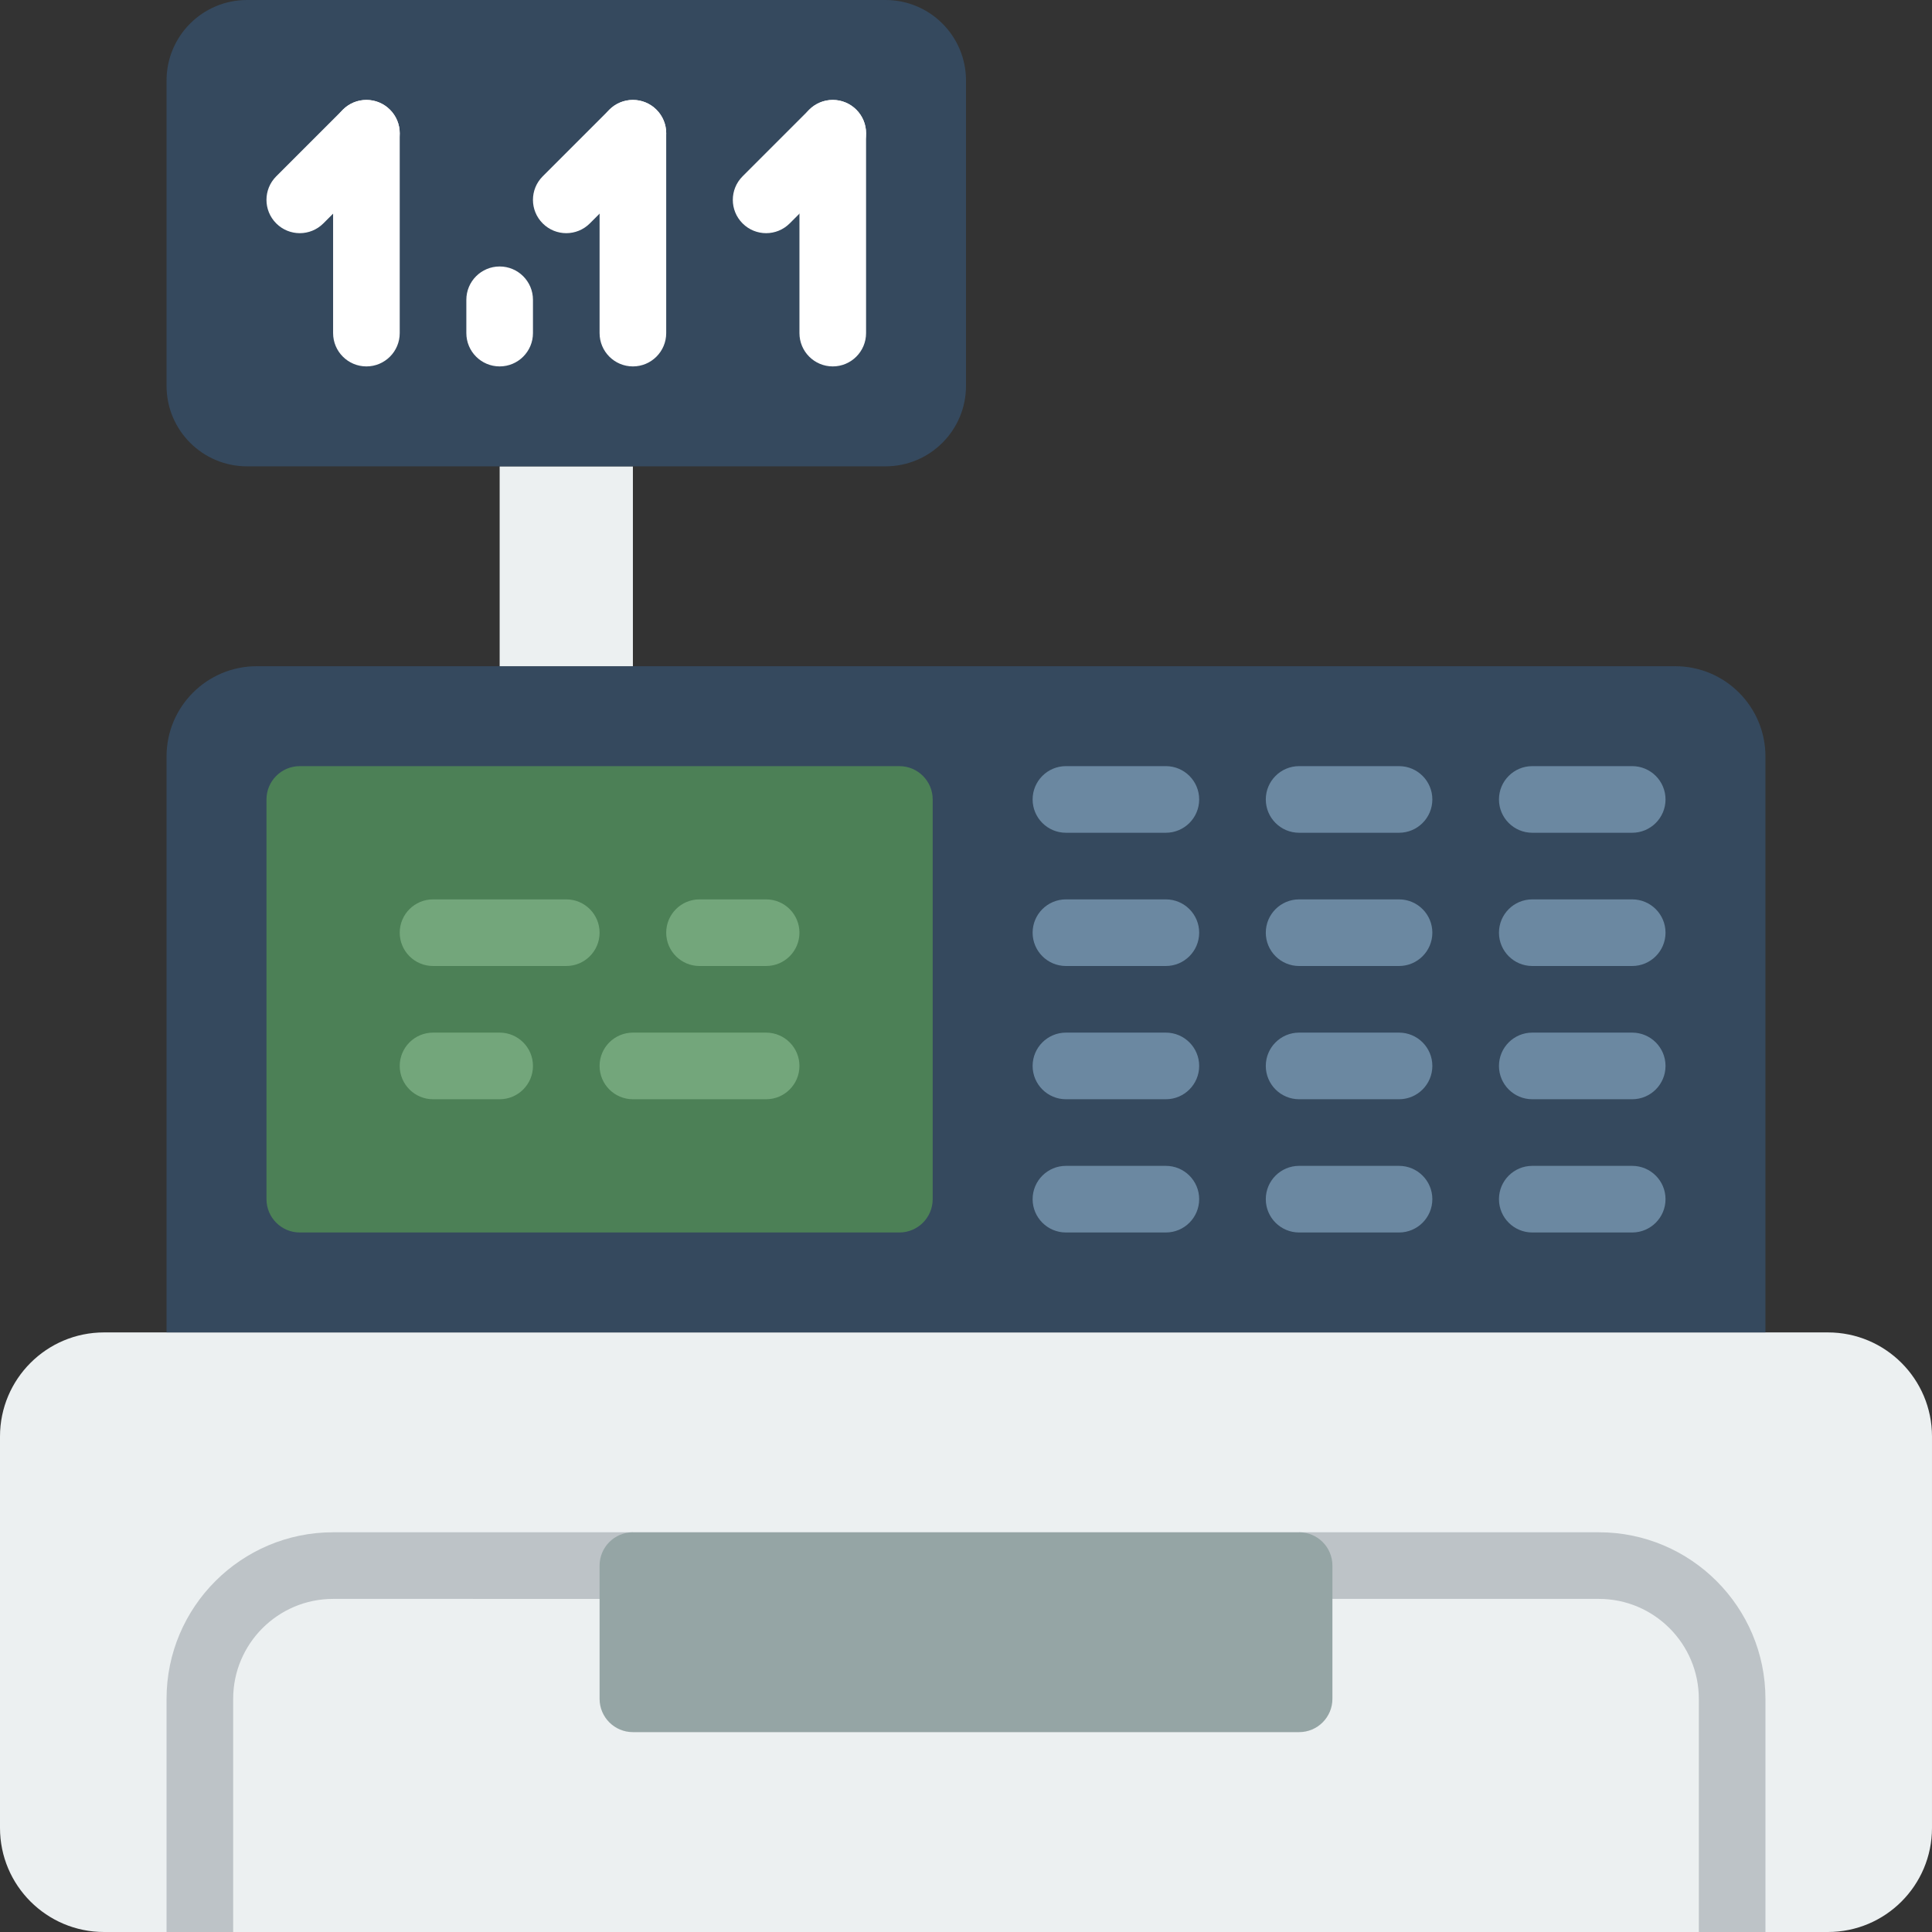 <?xml version="1.0" encoding="iso-8859-1"?>
<!-- Generator: Adobe Illustrator 19.0.0, SVG Export Plug-In . SVG Version: 6.00 Build 0)  -->
<svg version="1.1" id="Capa_1" xmlns="http://www.w3.org/2000/svg" xmlns:xlink="http://www.w3.org/1999/xlink" x="0px" y="0px"
	 viewBox="0 0 512 512" style="enable-background:new 0 0 512 512;" xml:space="preserve">
<rect x="0" y="0" width="512" height="512" fill="#333333" stroke="none"/>
<path style="fill:#ECF0F1;" d="M484.423,512H27.577C12.35,512,0,499.65,0,484.423V380.681c0-15.228,12.35-27.577,27.577-27.577
	h456.836c15.236,0,27.586,12.35,27.586,27.577v103.733C512,499.65,499.65,512,484.423,512z"/>
<g>
	<path style="fill:#BDC3C7;" d="M61.793,512H44.138v-61.793c0-24.338,19.8-44.138,44.138-44.138h79.448v17.655H88.276
		c-14.601,0-26.483,11.882-26.483,26.483V512z"/>
	<path style="fill:#BDC3C7;" d="M467.862,512h-17.655v-61.793c0-14.601-11.882-26.483-26.483-26.483h-79.448v-17.655h79.448
		c24.338,0,44.138,19.8,44.138,44.138V512z"/>
</g>
<path style="fill:#95A5A5;" d="M344.276,459.034H167.724c-4.873,0-8.828-3.955-8.828-8.828v-35.31c0-4.873,3.955-8.828,8.828-8.828
	h176.552c4.873,0,8.828,3.955,8.828,8.828v35.31C353.103,455.08,349.149,459.034,344.276,459.034z"/>
<path style="fill:#35495E;" d="M467.862,353.103H44.138V200.457c0-13.197,10.708-23.905,23.905-23.905h375.905
	c13.206,0,23.914,10.708,23.914,23.905V353.103z"/>
<rect x="132.414" y="123.586" style="fill:#ECF0F1;" width="35.31" height="52.966"/>
<path style="fill:#35495E;" d="M234.673,123.586H65.465c-11.776,0-21.327-9.551-21.327-21.327V21.327
	C44.138,9.551,53.689,0,65.465,0h169.216C246.449,0,256,9.551,256,21.327v80.94C256,114.035,246.449,123.586,234.673,123.586z"/>
<g>
	<path style="fill:#FFFFFF;" d="M79.448,61.793c-2.26,0-4.52-0.865-6.241-2.586c-3.452-3.452-3.452-9.031,0-12.482l17.655-17.655
		c3.452-3.452,9.031-3.452,12.482,0s3.452,9.031,0,12.482L85.689,59.207C83.968,60.928,81.708,61.793,79.448,61.793z"/>
	<path style="fill:#FFFFFF;" d="M97.103,97.103c-4.873,0-8.828-3.955-8.828-8.828V35.31c0-4.873,3.955-8.828,8.828-8.828
		s8.828,3.955,8.828,8.828v52.966C105.931,93.149,101.976,97.103,97.103,97.103z"/>
	<path style="fill:#FFFFFF;" d="M150.069,61.793c-2.26,0-4.52-0.865-6.241-2.586c-3.452-3.452-3.452-9.031,0-12.482l17.655-17.655
		c3.452-3.452,9.031-3.452,12.482,0c3.452,3.452,3.452,9.031,0,12.482L156.31,59.207C154.589,60.928,152.329,61.793,150.069,61.793z
		"/>
	<path style="fill:#FFFFFF;" d="M167.724,97.103c-4.873,0-8.828-3.955-8.828-8.828V35.31c0-4.873,3.955-8.828,8.828-8.828
		s8.828,3.955,8.828,8.828v52.966C176.552,93.149,172.597,97.103,167.724,97.103z"/>
	<path style="fill:#FFFFFF;" d="M203.034,61.793c-2.26,0-4.52-0.865-6.241-2.586c-3.452-3.452-3.452-9.031,0-12.482l17.655-17.655
		c3.452-3.452,9.031-3.452,12.482,0c3.452,3.452,3.452,9.031,0,12.482l-17.655,17.655C207.554,60.928,205.294,61.793,203.034,61.793
		z"/>
	<path style="fill:#FFFFFF;" d="M220.69,97.103c-4.873,0-8.828-3.955-8.828-8.828V35.31c0-4.873,3.955-8.828,8.828-8.828
		c4.873,0,8.828,3.955,8.828,8.828v52.966C229.517,93.149,225.562,97.103,220.69,97.103z"/>
	<path style="fill:#FFFFFF;" d="M132.414,97.103c-4.873,0-8.828-3.955-8.828-8.828v-8.828c0-4.873,3.955-8.828,8.828-8.828
		c4.873,0,8.828,3.955,8.828,8.828v8.828C141.241,93.149,137.287,97.103,132.414,97.103z"/>
</g>
<path style="fill:#4C8056;" d="M238.345,326.621H79.448c-4.873,0-8.828-3.955-8.828-8.828V211.862c0-4.873,3.955-8.828,8.828-8.828
	h158.897c4.873,0,8.828,3.955,8.828,8.828v105.931C247.172,322.666,243.218,326.621,238.345,326.621z"/>
<g>
	<path style="fill:#6B88A1;" d="M308.966,220.69h-26.483c-4.873,0-8.828-3.955-8.828-8.828c0-4.873,3.955-8.828,8.828-8.828h26.483
		c4.873,0,8.828,3.955,8.828,8.828C317.793,216.735,313.838,220.69,308.966,220.69z"/>
	<path style="fill:#6B88A1;" d="M370.759,220.69h-26.483c-4.873,0-8.828-3.955-8.828-8.828c0-4.873,3.955-8.828,8.828-8.828h26.483
		c4.873,0,8.828,3.955,8.828,8.828C379.586,216.735,375.631,220.69,370.759,220.69z"/>
	<path style="fill:#6B88A1;" d="M432.552,220.69h-26.483c-4.873,0-8.828-3.955-8.828-8.828c0-4.873,3.955-8.828,8.828-8.828h26.483
		c4.873,0,8.828,3.955,8.828,8.828C441.379,216.735,437.425,220.69,432.552,220.69z"/>
	<path style="fill:#6B88A1;" d="M308.966,256h-26.483c-4.873,0-8.828-3.955-8.828-8.828c0-4.873,3.955-8.828,8.828-8.828h26.483
		c4.873,0,8.828,3.955,8.828,8.828C317.793,252.045,313.838,256,308.966,256z"/>
	<path style="fill:#6B88A1;" d="M370.759,256h-26.483c-4.873,0-8.828-3.955-8.828-8.828c0-4.873,3.955-8.828,8.828-8.828h26.483
		c4.873,0,8.828,3.955,8.828,8.828C379.586,252.045,375.631,256,370.759,256z"/>
	<path style="fill:#6B88A1;" d="M432.552,256h-26.483c-4.873,0-8.828-3.955-8.828-8.828c0-4.873,3.955-8.828,8.828-8.828h26.483
		c4.873,0,8.828,3.955,8.828,8.828C441.379,252.045,437.425,256,432.552,256z"/>
	<path style="fill:#6B88A1;" d="M308.966,291.31h-26.483c-4.873,0-8.828-3.955-8.828-8.828s3.955-8.828,8.828-8.828h26.483
		c4.873,0,8.828,3.955,8.828,8.828S313.838,291.31,308.966,291.31z"/>
	<path style="fill:#6B88A1;" d="M370.759,291.31h-26.483c-4.873,0-8.828-3.955-8.828-8.828s3.955-8.828,8.828-8.828h26.483
		c4.873,0,8.828,3.955,8.828,8.828S375.631,291.31,370.759,291.31z"/>
	<path style="fill:#6B88A1;" d="M432.552,291.31h-26.483c-4.873,0-8.828-3.955-8.828-8.828s3.955-8.828,8.828-8.828h26.483
		c4.873,0,8.828,3.955,8.828,8.828S437.425,291.31,432.552,291.31z"/>
	<path style="fill:#6B88A1;" d="M308.966,326.621h-26.483c-4.873,0-8.828-3.955-8.828-8.828c0-4.873,3.955-8.828,8.828-8.828h26.483
		c4.873,0,8.828,3.955,8.828,8.828C317.793,322.666,313.838,326.621,308.966,326.621z"/>
	<path style="fill:#6B88A1;" d="M370.759,326.621h-26.483c-4.873,0-8.828-3.955-8.828-8.828c0-4.873,3.955-8.828,8.828-8.828h26.483
		c4.873,0,8.828,3.955,8.828,8.828C379.586,322.666,375.631,326.621,370.759,326.621z"/>
	<path style="fill:#6B88A1;" d="M432.552,326.621h-26.483c-4.873,0-8.828-3.955-8.828-8.828c0-4.873,3.955-8.828,8.828-8.828h26.483
		c4.873,0,8.828,3.955,8.828,8.828C441.379,322.666,437.425,326.621,432.552,326.621z"/>
</g>
<g>
	<path style="fill:#73A67B;" d="M150.069,256h-35.31c-4.873,0-8.828-3.955-8.828-8.828c0-4.873,3.955-8.828,8.828-8.828h35.31
		c4.873,0,8.828,3.955,8.828,8.828C158.897,252.045,154.942,256,150.069,256z"/>
	<path style="fill:#73A67B;" d="M203.034,256h-17.655c-4.873,0-8.828-3.955-8.828-8.828c0-4.873,3.955-8.828,8.828-8.828h17.655
		c4.873,0,8.828,3.955,8.828,8.828C211.862,252.045,207.907,256,203.034,256z"/>
	<path style="fill:#73A67B;" d="M203.034,291.31h-35.31c-4.873,0-8.828-3.955-8.828-8.828s3.955-8.828,8.828-8.828h35.31
		c4.873,0,8.828,3.955,8.828,8.828S207.907,291.31,203.034,291.31z"/>
	<path style="fill:#73A67B;" d="M132.414,291.31h-17.655c-4.873,0-8.828-3.955-8.828-8.828s3.955-8.828,8.828-8.828h17.655
		c4.873,0,8.828,3.955,8.828,8.828S137.287,291.31,132.414,291.31z"/>
</g>
<g>
</g>
<g>
</g>
<g>
</g>
<g>
</g>
<g>
</g>
<g>
</g>
<g>
</g>
<g>
</g>
<g>
</g>
<g>
</g>
<g>
</g>
<g>
</g>
<g>
</g>
<g>
</g>
<g>
</g>
</svg>

